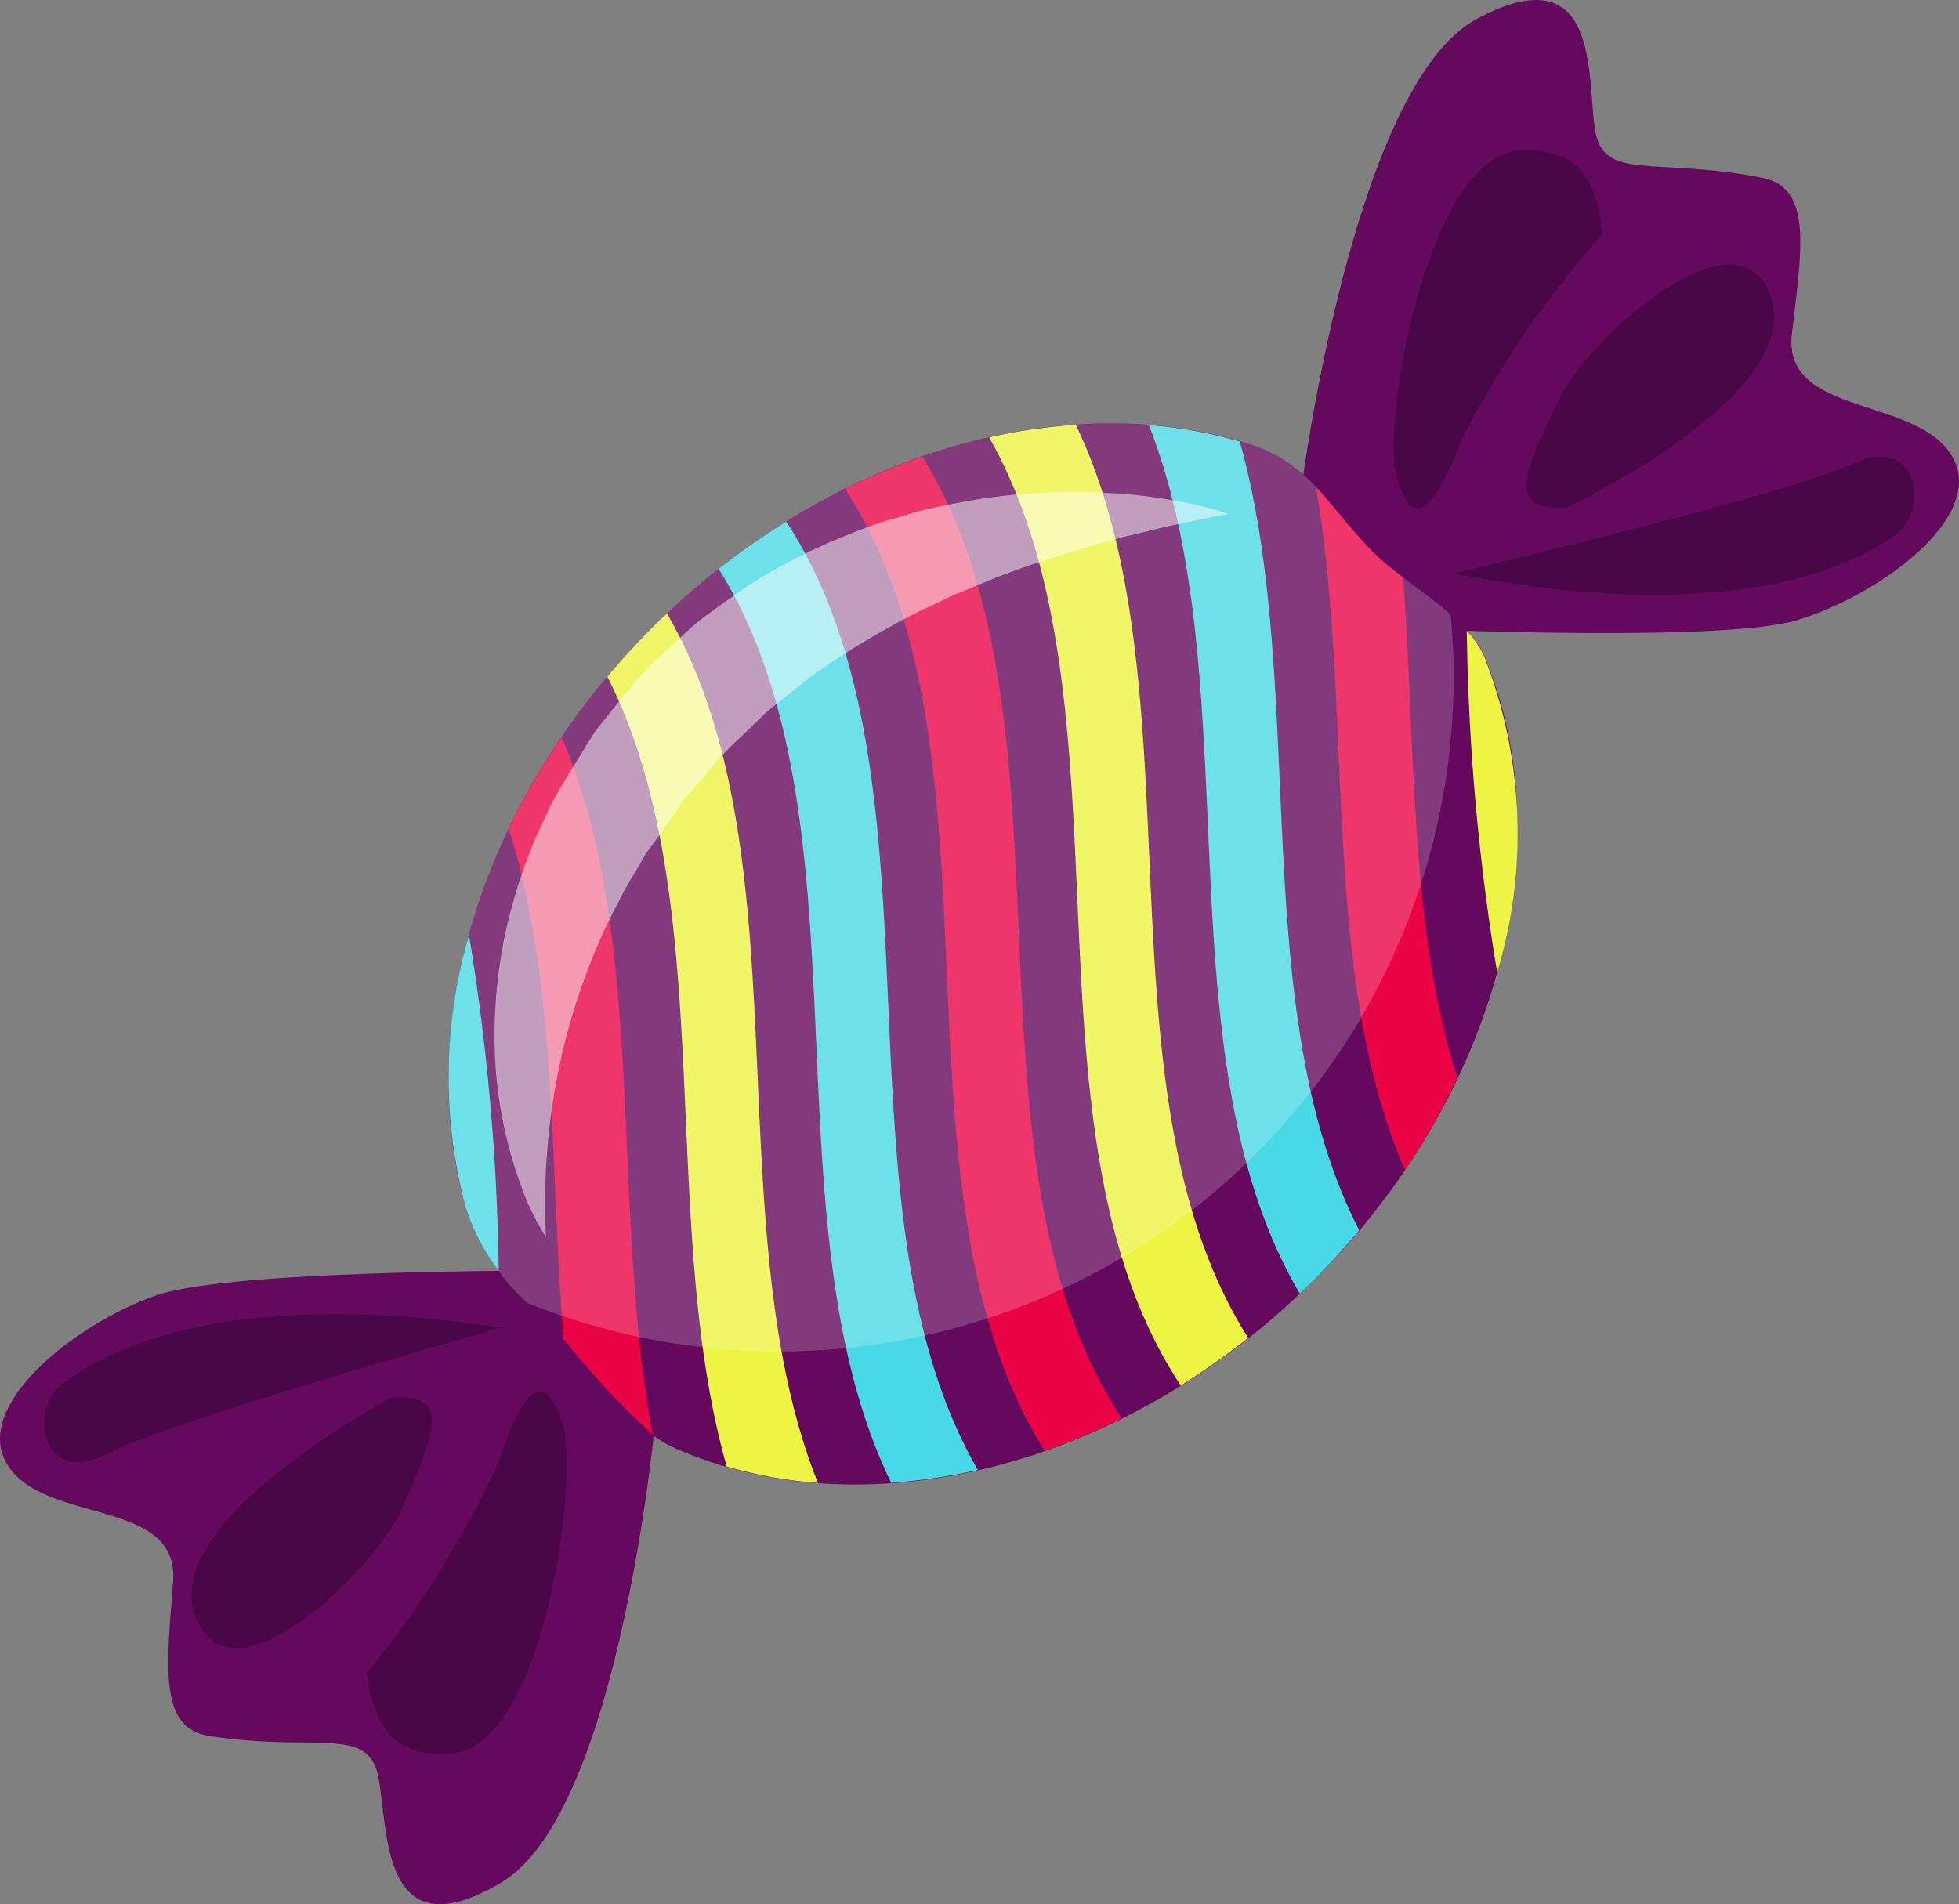 <svg xmlns="http://www.w3.org/2000/svg" width="50.454" height="49.048" viewBox="0 0 50.454 49.048">
  <rect x="0" y="0" width="50.454" height="49.048" fill="#808080" stroke="none"/>
  <g id="candy" transform="translate(-133.658 -85.697)">
    <g id="Group_104" data-name="Group 104" transform="translate(166.812 85.697)">
      <path id="Path_80" data-name="Path 80" d="M200.574,101.836s9.217.472,11.327-.166,4.9-2.666,3.99-4.22-4.372-1.02-4.127-3.15.554-3.767-.763-4.024c-2.8-.547-4.105.115-4.31-1.255s.129-4.536-3.048-2.833-4.5,12.014-4.5,12.014S197.665,100.258,200.574,101.836Z" transform="translate(-198.768 -85.697)" fill="#64095d"/>
    </g>
    <g id="Group_105" data-name="Group 105" transform="translate(171.098 97.458)">
      <path id="Path_81" data-name="Path 81" d="M207.184,111.806s8.554-2.021,10.269-2.826,2,1.214,1.082,1.851S214.581,113.243,207.184,111.806Z" transform="translate(-207.184 -108.794)" fill="#490748"/>
    </g>
    <g id="Group_106" data-name="Group 106" transform="translate(172.974 92.513)">
      <path id="Path_82" data-name="Path 82" d="M211.88,105.352s6.078-2.858,5.3-5.382-4.731.978-5.493,2.616S210.232,105.422,211.88,105.352Z" transform="translate(-210.869 -99.083)" fill="#490748"/>
    </g>
    <g id="Group_107" data-name="Group 107" transform="translate(169.555 89.563)">
      <path id="Path_83" data-name="Path 83" d="M209.528,95.458a25.18,25.18,0,0,0-3.6,5.235c-.793,2.041-1.3,2.362-1.7,1s.8-8.369,3.236-8.4C208.758,93.274,209.367,93.822,209.528,95.458Z" transform="translate(-204.154 -93.289)" fill="#490748"/>
    </g>
    <g id="Group_108" data-name="Group 108" transform="translate(133.658 118.423)">
      <path id="Path_84" data-name="Path 84" d="M148.984,149.969s-9.229-.089-11.311.637-4.783,2.867-3.811,4.382,4.41.838,4.254,2.976-.4,3.787.93,3.989c2.824.43,4.1-.286,4.359,1.075s.06,4.538,3.162,2.7,4-12.191,4-12.191S151.956,151.423,148.984,149.969Z" transform="translate(-133.658 -149.965)" fill="#64095d"/>
    </g>
    <g id="Group_109" data-name="Group 109" transform="translate(134.791 119.543)">
      <path id="Path_85" data-name="Path 85" d="M147.656,152.517s-8.462,2.375-10.143,3.25-2.05-1.129-1.158-1.8S140.206,151.389,147.656,152.517Z" transform="translate(-135.884 -152.166)" fill="#490748"/>
    </g>
    <g id="Group_110" data-name="Group 110" transform="translate(138.59 121.69)">
      <path id="Path_86" data-name="Path 86" d="M148.5,156.393s-5.953,3.108-5.069,5.6,4.686-1.174,5.379-2.842S150.146,156.255,148.5,156.393Z" transform="translate(-143.344 -156.382)" fill="#490748"/>
    </g>
    <g id="Group_111" data-name="Group 111" transform="translate(143.098 121.535)">
      <path id="Path_87" data-name="Path 87" d="M152.2,163.327a25.157,25.157,0,0,0,3.375-5.379c.707-2.073,1.2-2.414,1.66-1.066s-.454,8.395-2.884,8.525C153.058,165.476,152.427,164.954,152.2,163.327Z" transform="translate(-152.197 -156.077)" fill="#490748"/>
    </g>
    <g id="Group_113" data-name="Group 113" transform="translate(145.206 96.603)">
      <g id="Group_112" data-name="Group 112" transform="translate(0 0)">
        <path id="Path_88" data-name="Path 88" d="M180.109,110.388c.847.873,2.45,1.644,2.911,2.738,2.044,4.848.352,11.457-4.586,16.246-4.9,4.751-11.492,6.254-16.267,4.137-1.123-.5-1.865-1.764-2.741-2.667-1.141-1.177-2.208-2.024-2.652-3.575-1.346-4.7.448-10.662,5-15.076s10.531-6.016,15.185-4.546C178.507,108.135,178.959,109.2,180.109,110.388Z" transform="translate(-156.336 -107.116)" fill="#64095d"/>
      </g>
    </g>
    <g id="Group_114" data-name="Group 114" transform="translate(145.209 96.64)">
      <path id="Path_89" data-name="Path 89" d="M159.387,125.34c1.258,3.943,1.057,8.711,1.413,13.164.041.042.081.081.123.124a19.834,19.834,0,0,0,2.179,2.329c-1.112-5.807-.118-12.8-2.353-17.975A18.059,18.059,0,0,0,159.387,125.34Z" transform="translate(-157.837 -114.939)" fill="#ea0446"/>
      <path id="Path_90" data-name="Path 90" d="M165.718,116.91a19.38,19.38,0,0,0-1.341,1.448c2.911,5.716,1.273,14,3.075,20.344a11.534,11.534,0,0,0,2.349.422c-2.671-6.688-.287-16.231-3.888-22.393C165.849,116.792,165.782,116.848,165.718,116.91Z" transform="translate(-160.286 -111.871)" fill="#eef443"/>
      <path id="Path_91" data-name="Path 91" d="M156.777,139.966a4.916,4.916,0,0,0,.86,1.665,57.766,57.766,0,0,0-.765-8.64A12.965,12.965,0,0,0,156.777,139.966Z" transform="translate(-156.344 -119.851)" fill="#49d8e5"/>
      <path id="Path_92" data-name="Path 92" d="M170.006,113.3c4.022,6.411,1.129,16.729,4.444,23.54a14.65,14.65,0,0,0,2.233-.33c-3.945-6.843-.6-17.8-4.935-24.428A18.88,18.88,0,0,0,170.006,113.3Z" transform="translate(-163.049 -109.591)" fill="#49d8e5"/>
      <path id="Path_93" data-name="Path 93" d="M176.4,109.625c4.4,6.741.866,17.965,5.143,24.775a17.222,17.222,0,0,0,1.989-.836c-4.441-6.716-.908-17.939-5.142-24.772A17.168,17.168,0,0,0,176.4,109.625Z" transform="translate(-166.188 -107.975)" fill="#ea0446"/>
      <path id="Path_94" data-name="Path 94" d="M183.688,107.51c3.9,6.864.564,17.82,4.935,24.42a18.94,18.94,0,0,0,1.738-1.225c-4.051-6.387-1.168-16.692-4.44-23.519A14.616,14.616,0,0,0,183.688,107.51Z" transform="translate(-169.764 -107.187)" fill="#eef443"/>
      <path id="Path_95" data-name="Path 95" d="M191.768,107.2c2.631,6.7.26,16.228,3.886,22.367.056-.052.114-.1.169-.154a19.436,19.436,0,0,0,1.362-1.477c-2.929-5.695-1.3-13.964-3.075-20.313A11.542,11.542,0,0,0,191.768,107.2Z" transform="translate(-173.73 -107.193)" fill="#49d8e5"/>
      <path id="Path_96" data-name="Path 96" d="M201.646,111.966c-.576-.594-.977-1.157-1.428-1.634.988,5.737.087,12.541,2.292,17.589a17.945,17.945,0,0,0,1.353-2.371c-1.24-3.859-1.074-8.512-1.4-12.888A7.366,7.366,0,0,1,201.646,111.966Z" transform="translate(-177.877 -108.731)" fill="#ea0446"/>
      <path id="Path_97" data-name="Path 97" d="M207.849,117.6a58.225,58.225,0,0,0,.782,8.8,12.477,12.477,0,0,0-.329-8.128A2.469,2.469,0,0,0,207.849,117.6Z" transform="translate(-181.622 -112.296)" fill="#eef443"/>
    </g>
    <g id="Group_115" data-name="Group 115" transform="translate(145.206 96.603)" opacity="0.2">
      <path id="Path_98" data-name="Path 98" d="M182.228,113.614c0-.533-.033-1.057-.079-1.578-.661-.58-1.5-1.094-2.04-1.649-1.15-1.186-1.6-2.252-3.152-2.742-4.654-1.47-10.646.144-15.185,4.546s-6.345,10.373-5,15.076a5.817,5.817,0,0,0,1.587,2.5,17.386,17.386,0,0,0,23.868-16.151Z" transform="translate(-156.336 -107.116)" fill="#fff"/>
    </g>
    <g id="Group_117" data-name="Group 117" transform="translate(146.398 98.369)" opacity="0.5">
      <g id="Group_116" data-name="Group 116" transform="translate(0)">
        <path id="Path_99" data-name="Path 99" d="M177.581,111.152s-.48.083-1.286.256c-.4.079-.887.212-1.434.336-.546.145-1.152.323-1.8.53s-1.339.446-2.04.751l-.536.216-.531.258a11.563,11.563,0,0,0-1.073.546,20.426,20.426,0,0,0-2.1,1.323c-.328.261-.651.531-.989.784-.312.283-.609.585-.917.874a9.062,9.062,0,0,0-.851.938l-.417.476c-.13.166-.242.345-.364.516l-.359.516-.185.253-.092.126-.023.031-.006.008c.01-.018-.029.052.02-.039l-.011.019-.042.073c-.212.381-.485.8-.645,1.132a15.241,15.241,0,0,0-.927,2.092,15.99,15.99,0,0,0-.594,2.039,17.719,17.719,0,0,0-.3,1.816c-.055.552-.09,1.044-.1,1.452-.017.817.022,1.3.022,1.3a6.122,6.122,0,0,1-.6-1.2,11.179,11.179,0,0,1-.718-3.506,12.345,12.345,0,0,1,.145-2.438,10.589,10.589,0,0,1,.28-1.316,11.4,11.4,0,0,1,.449-1.376c.17-.489.364-.833.552-1.263.269-.513.509-.877.781-1.324.134-.213.26-.433.405-.642l.481-.6a11.238,11.238,0,0,1,1.016-1.157c.379-.349.75-.707,1.138-1.042.408-.309.829-.6,1.239-.892a15.075,15.075,0,0,1,2.618-1.336,9.827,9.827,0,0,1,1.315-.452,9.536,9.536,0,0,1,1.282-.321,15.7,15.7,0,0,1,2.375-.309c.37-.008.721-.031,1.056-.022l.948.046a13.411,13.411,0,0,1,1.523.2,9.06,9.06,0,0,1,.96.22C177.468,111.108,177.581,111.152,177.581,111.152Z" transform="translate(-158.677 -110.583)" fill="#fff"/>
      </g>
    </g>
  </g>
</svg>
